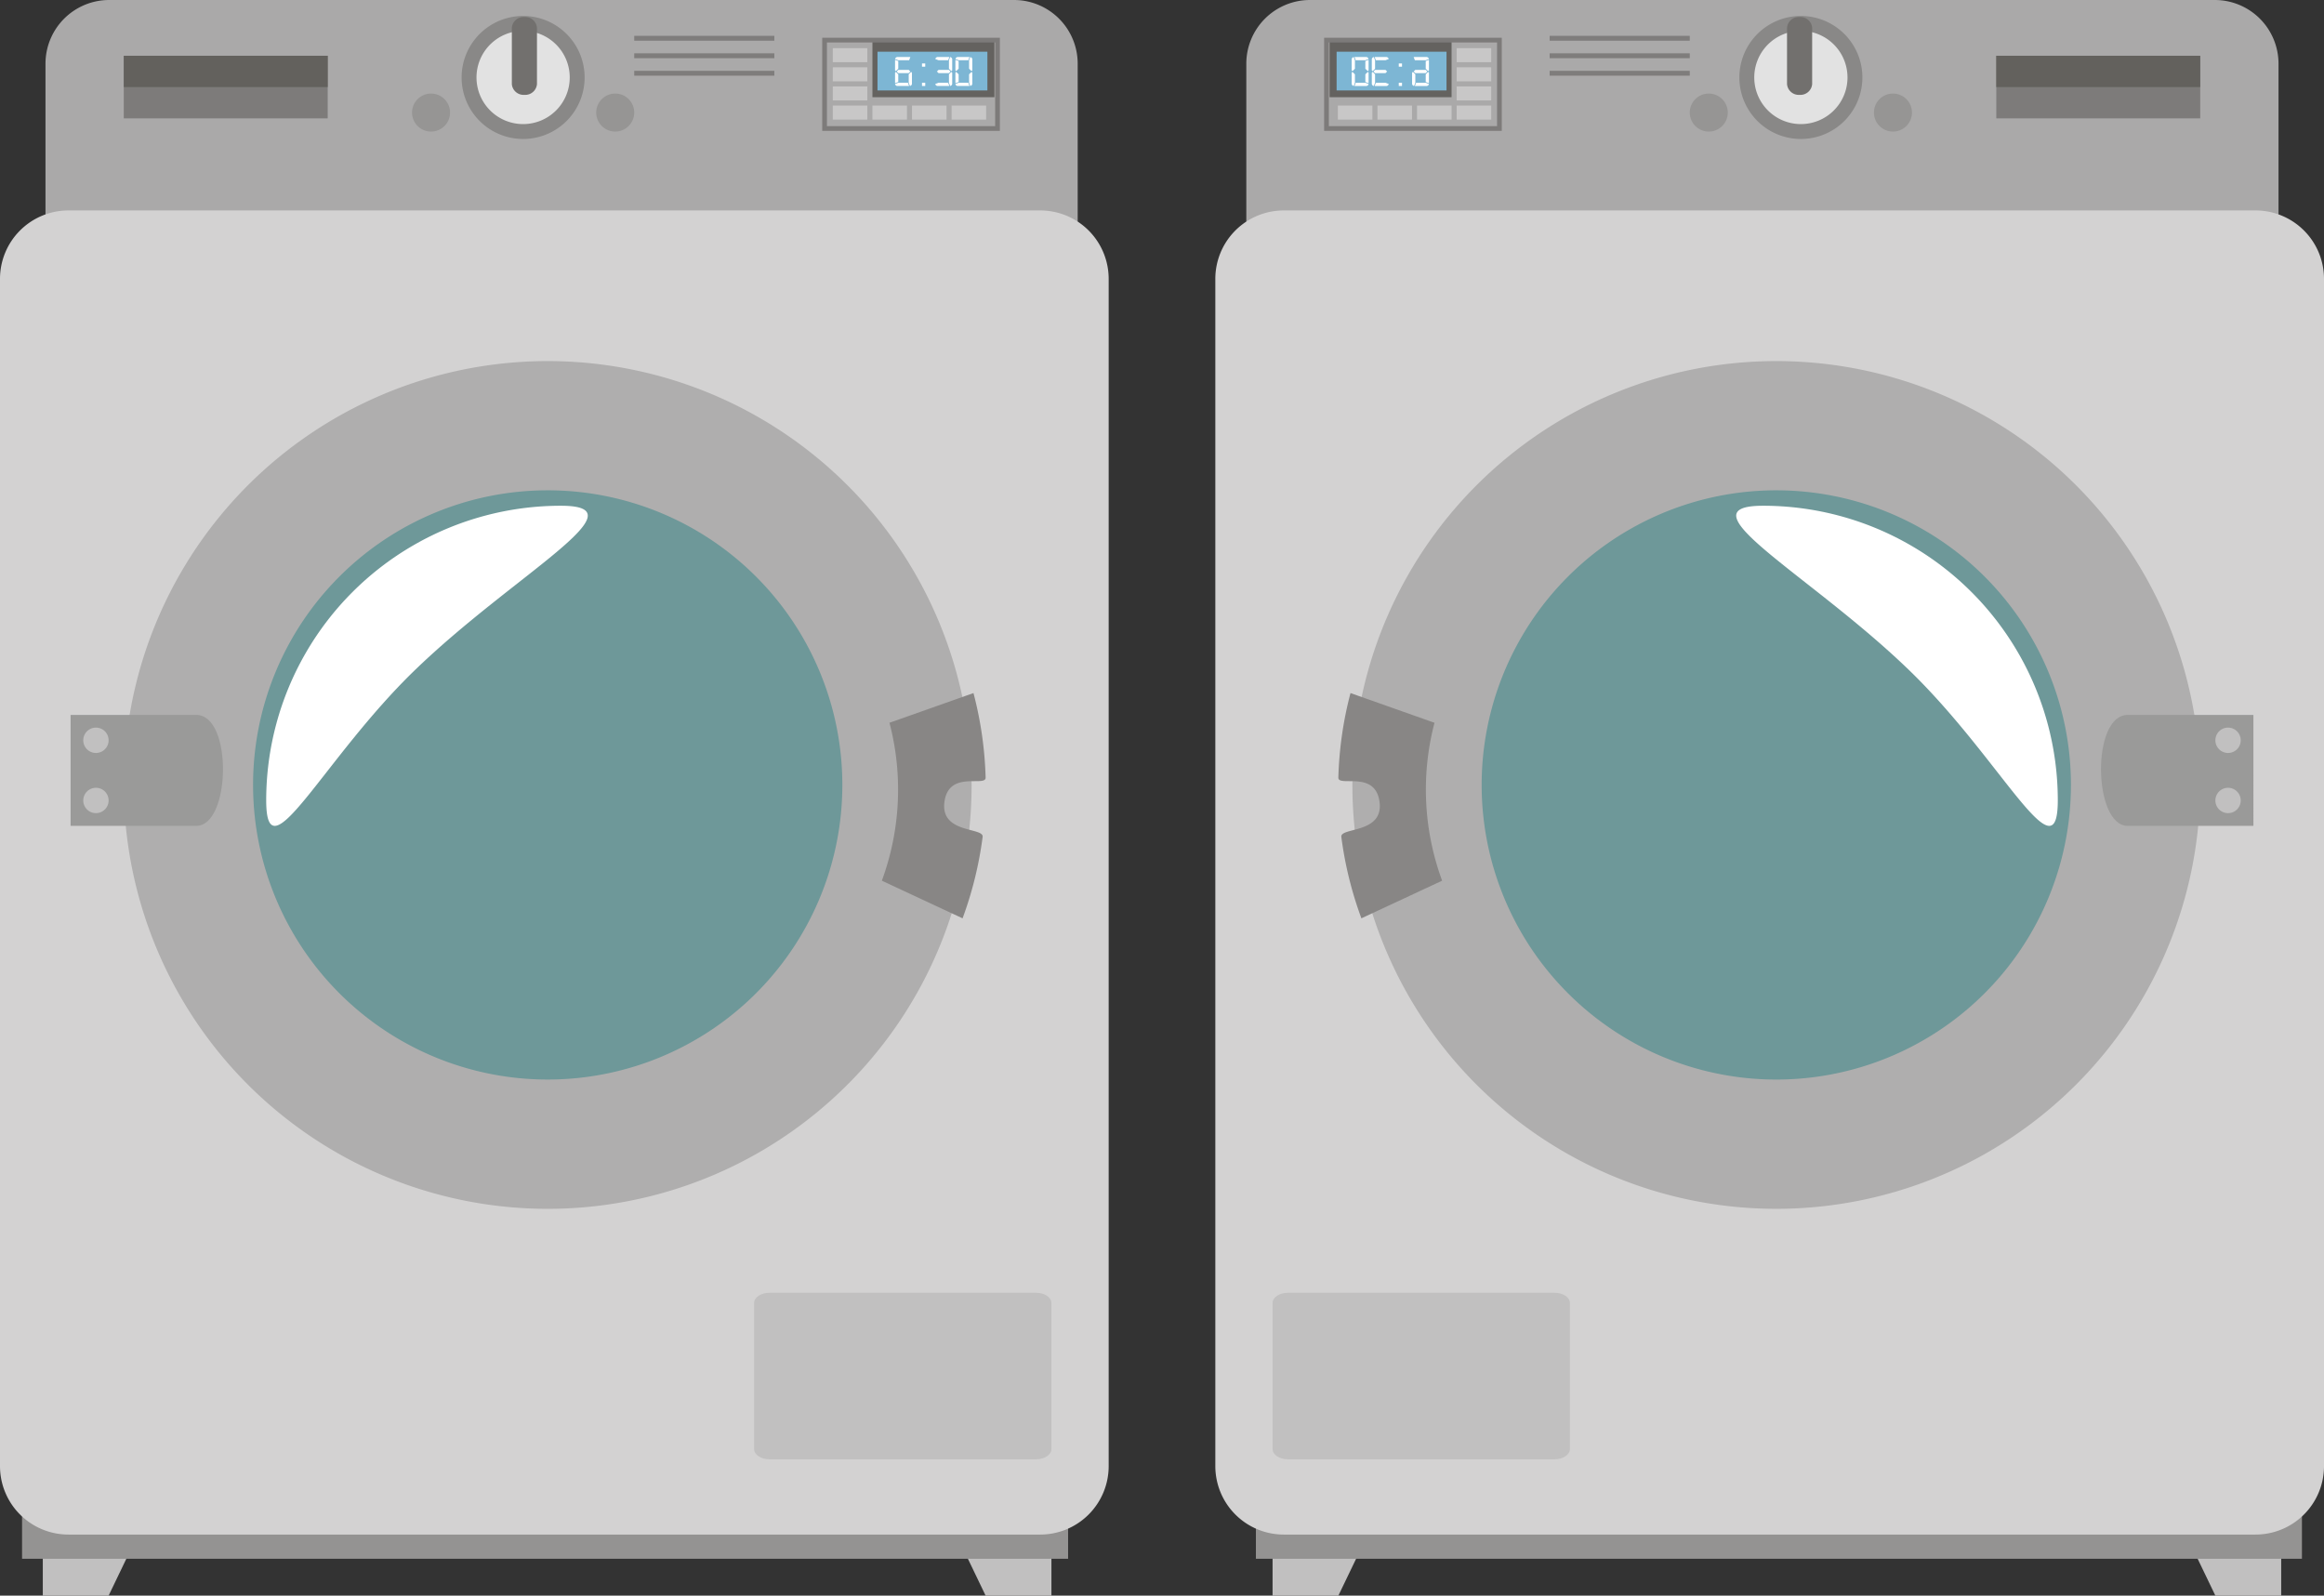 <svg xmlns="http://www.w3.org/2000/svg" width="401.571" height="275.737" viewBox="0 0 401.571 275.737"><rect x="0" y="0" width="401.571" height="275.737" fill="#333333" stroke="none"/><defs><style>.a{fill:#aaa9a9;}.b{fill:#c1c0c0;}.c{fill:#949392;}.d{fill:#d3d2d2;}.e{fill:#afaeae;}.f{fill:#6e9899;}.g,.u{fill:#fff;}.g{mix-blend-mode:soft-light;isolation:isolate;}.h{fill:#9a9a99;}.i{fill:#888685;}.j{fill:#7d7b7a;}.k{fill:#63615d;}.l{fill:#969594;}.m{fill:#898887;}.n{fill:#e2e2e2;}.o{fill:#72706e;}.p,.s{fill:none;stroke-miterlimit:10;}.p{stroke:#7f7d7c;stroke-width:0.843px;}.q{fill:#64625f;}.r{fill:#7db6d4;}.s{stroke:#7d7b7a;stroke-width:0.813px;}.t{fill:#c8c7c7;}</style></defs><g transform="translate(-254.461 -10769.884)"><path class="a" d="M11.007,0H167.348a11.008,11.008,0,0,1,11.008,11.008V202.017a11.007,11.007,0,0,1-11.007,11.007H11.007A11.007,11.007,0,0,1,0,202.017V11.007A11.007,11.007,0,0,1,11.007,0Z" transform="translate(262.322 10769.884)"/><path class="b" d="M273.229,11045.621H261.857v-23.656H284.6Z"/><path class="b" d="M424.771,11045.621h11.37v-23.656H413.4Z"/><rect class="c" width="180.749" height="17.186" transform="translate(258.272 11022.062)"/><path class="d" d="M446.032,11023.242a11.826,11.826,0,0,1-11.821,11.824H266.279a11.822,11.822,0,0,1-11.818-11.824v-205.166a11.819,11.819,0,0,1,11.818-11.824H434.211a11.822,11.822,0,0,1,11.821,11.824Z"/><path class="e" d="M422.347,10905.527a73.248,73.248,0,1,1-73.249-73.245A73.247,73.247,0,0,1,422.347,10905.527Z"/><path class="f" d="M400.012,10905.527a50.911,50.911,0,1,1-50.914-50.913A50.913,50.913,0,0,1,400.012,10905.527Z"/><path class="g" d="M300.46,10908.194a50.91,50.91,0,0,1,50.912-50.913c14.574,0-8.222,11.941-25.3,28.479C310.209,10901.128,300.46,10921.736,300.46,10908.194Z"/><path class="h" d="M266.656,10912.6H288.38c5.97,0,6.33-19.175,0-19.175H266.656Z"/><path class="b" d="M273.229,10897.811a2.19,2.19,0,1,1-2.191-2.191A2.191,2.191,0,0,1,273.229,10897.811Z"/><path class="b" d="M273.229,10908.21a2.19,2.19,0,1,1-2.191-2.191A2.192,2.192,0,0,1,273.229,10908.21Z"/><path class="i" d="M420.788,10928.577q-6.977-3.249-13.95-6.506a45.528,45.528,0,0,0,1.317-27.288q7.258-2.562,14.515-5.134a64.27,64.27,0,0,1,2.1,14.606c.049,1.711-6.376-1.349-7.116,4.194s6.82,4.355,6.6,6.052A64.539,64.539,0,0,1,420.788,10928.577Z"/><path class="b" d="M387.418,11022.062c-1.464,0-2.654-.8-2.654-1.777v-25.234c0-.979,1.19-1.772,2.654-1.772h46.067c1.47,0,2.656.793,2.656,1.772v25.234c0,.98-1.186,1.777-2.656,1.777Z"/><rect class="j" width="35.236" height="10.819" transform="translate(275.851 10779.52)"/><rect class="k" width="35.236" height="5.41" transform="translate(275.851 10779.52)"/><path class="l" d="M332.227,10789.335a3.284,3.284,0,1,1-3.284-3.283A3.285,3.285,0,0,1,332.227,10789.335Z"/><path class="l" d="M364.05,10789.335a3.283,3.283,0,1,1-3.282-3.283A3.284,3.284,0,0,1,364.05,10789.335Z"/><path class="m" d="M355.48,10783.274a10.628,10.628,0,1,1-10.628-10.63A10.628,10.628,0,0,1,355.48,10783.274Z"/><path class="n" d="M352.907,10783.274a8.055,8.055,0,1,1-8.055-8.057A8.052,8.052,0,0,1,352.907,10783.274Z"/><path class="o" d="M347.245,10784.413a2.031,2.031,0,0,1-2.17,1.862h0a2.034,2.034,0,0,1-2.172-1.862v-9.727a2.033,2.033,0,0,1,2.172-1.858h0a2.03,2.03,0,0,1,2.17,1.858Z"/><line class="p" x2="24.213" transform="translate(364.05 10776.498)"/><line class="p" x2="24.213" transform="translate(364.05 10779.52)"/><line class="p" x2="24.213" transform="translate(364.05 10782.542)"/><rect class="q" width="21.081" height="9.866" transform="translate(405.21 10776.814)"/><rect class="r" width="18.989" height="6.694" transform="translate(406.086 10778.82)"/><rect class="s" width="29.883" height="15.275" transform="translate(396.942 10776.814)"/><rect class="t" width="5.967" height="2.425" transform="translate(398.364 10778.205)"/><rect class="t" width="5.967" height="2.424" transform="translate(398.364 10781.513)"/><rect class="t" width="5.967" height="2.423" transform="translate(398.364 10784.817)"/><rect class="t" width="5.967" height="2.426" transform="translate(398.364 10788.122)"/><rect class="t" width="5.967" height="2.426" transform="translate(405.21 10788.122)"/><rect class="t" width="5.967" height="2.426" transform="translate(412.05 10788.122)"/><rect class="t" width="5.968" height="2.426" transform="translate(418.892 10788.122)"/><path class="u" d="M409.676,10780.433v1.322l-.419.419-.137-.139v-1.811Zm-.556,3.821v-1.806l.137-.14.419.419v1.319Zm2.433.487h-2.086a.44.44,0,0,1-.347-.347l.556-.209h1.663Zm0-4.447h-1.871l-.556-.21a.437.437,0,0,1,.351-.345h2.284Zm-.072,1.667.28.28-.28.277h-1.8l-.279-.277.279-.28Zm.416.348.141.14v1.946a.438.438,0,0,1-.345.347l-.212-.556v-1.458Z"/><path class="u" d="M414.334,10781.406h-.558v-.558h.558Zm0,3.335h-.558v-.556h.558Z"/><path class="u" d="M418.507,10784.741h-2.09a.44.44,0,0,1-.345-.347l.558-.209h1.664Zm-.213-4.447h-1.658l-.558-.21a.44.44,0,0,1,.347-.345h2.082Zm.139,1.667.28.28-.28.277h-1.8l-.28-.277.28-.28Zm0-.206v-1.461l.212-.555a.444.444,0,0,1,.349.345v1.951l-.145.139Zm.416.554.145.14v1.946a.444.444,0,0,1-.349.347l-.212-.556v-1.458Z"/><path class="u" d="M420.106,10780.433v1.322l-.419.419-.139-.139v-1.811Zm-.558,3.821v-1.806l.139-.14.419.419v1.319Zm2.435.487h-2.089a.438.438,0,0,1-.346-.347l.558-.209h1.667Zm-.21-4.447h-1.66l-.557-.21a.44.44,0,0,1,.348-.345h2.079Zm.139,1.461v-1.461l.209-.555a.445.445,0,0,1,.349.345v1.951l-.142.139Zm.416.554.142.14v1.946a.445.445,0,0,1-.349.347l-.209-.556v-1.458Z"/><path class="a" d="M11.007,0H167.348a11.008,11.008,0,0,1,11.008,11.008V202.017a11.007,11.007,0,0,1-11.007,11.007H11.007A11.007,11.007,0,0,1,0,202.017V11.007A11.007,11.007,0,0,1,11.007,0Z" transform="translate(469.815 10769.884)"/><path class="b" d="M637.263,11045.621h11.372v-23.656H625.889Z"/><path class="b" d="M485.722,11045.621h-11.37v-23.656H497.1Z"/><rect class="c" width="180.749" height="17.186" transform="translate(471.472 11022.062)"/><path class="d" d="M464.461,11023.242a11.825,11.825,0,0,0,11.821,11.824H644.214a11.823,11.823,0,0,0,11.818-11.824v-205.166a11.819,11.819,0,0,0-11.818-11.824H476.282a11.821,11.821,0,0,0-11.821,11.824Z"/><path class="e" d="M488.146,10905.527a73.247,73.247,0,1,0,73.248-73.245A73.247,73.247,0,0,0,488.146,10905.527Z"/><path class="f" d="M510.481,10905.527a50.912,50.912,0,1,0,50.913-50.913A50.912,50.912,0,0,0,510.481,10905.527Z"/><path class="g" d="M610.033,10908.194a50.91,50.91,0,0,0-50.912-50.913c-14.575,0,8.222,11.941,25.294,28.479C600.283,10901.128,610.033,10921.736,610.033,10908.194Z"/><path class="h" d="M643.836,10912.6H622.112c-5.969,0-6.329-19.175,0-19.175h21.724Z"/><path class="b" d="M637.263,10897.811a2.19,2.19,0,1,0,2.191-2.191A2.191,2.191,0,0,0,637.263,10897.811Z"/><path class="b" d="M637.263,10908.21a2.19,2.19,0,1,0,2.191-2.191A2.192,2.192,0,0,0,637.263,10908.21Z"/><path class="i" d="M489.7,10928.577q6.977-3.249,13.95-6.506a45.52,45.52,0,0,1-1.317-27.288q-7.26-2.562-14.515-5.134a64.271,64.271,0,0,0-2.1,14.606c-.048,1.711,6.377-1.349,7.116,4.194s-6.819,4.355-6.6,6.052A64.541,64.541,0,0,0,489.7,10928.577Z"/><path class="b" d="M523.075,11022.062c1.463,0,2.654-.8,2.654-1.777v-25.234c0-.979-1.191-1.772-2.654-1.772H477.008c-1.47,0-2.656.793-2.656,1.772v25.234c0,.98,1.186,1.777,2.656,1.777Z"/><rect class="j" width="35.236" height="10.819" transform="translate(599.406 10779.52)"/><rect class="k" width="35.236" height="5.41" transform="translate(599.406 10779.52)"/><path class="l" d="M578.266,10789.335a3.284,3.284,0,1,0,3.284-3.283A3.285,3.285,0,0,0,578.266,10789.335Z"/><path class="l" d="M546.442,10789.335a3.284,3.284,0,1,0,3.283-3.283A3.284,3.284,0,0,0,546.442,10789.335Z"/><path class="m" d="M555.013,10783.274a10.628,10.628,0,1,0,10.628-10.63A10.628,10.628,0,0,0,555.013,10783.274Z"/><path class="n" d="M557.586,10783.274a8.055,8.055,0,1,0,8.055-8.057A8.052,8.052,0,0,0,557.586,10783.274Z"/><path class="o" d="M563.247,10784.413a2.031,2.031,0,0,0,2.171,1.862h0a2.034,2.034,0,0,0,2.172-1.862v-9.727a2.033,2.033,0,0,0-2.172-1.858h0a2.031,2.031,0,0,0-2.171,1.858Z"/><line class="p" x1="24.213" transform="translate(522.229 10776.498)"/><line class="p" x1="24.213" transform="translate(522.229 10779.52)"/><line class="p" x1="24.213" transform="translate(522.229 10782.542)"/><rect class="q" width="21.081" height="9.866" transform="translate(484.202 10776.814)"/><rect class="r" width="18.989" height="6.694" transform="translate(485.418 10778.82)"/><rect class="s" width="29.883" height="15.275" transform="translate(483.668 10776.814)"/><rect class="t" width="5.967" height="2.425" transform="translate(506.162 10778.205)"/><rect class="t" width="5.967" height="2.424" transform="translate(506.162 10781.513)"/><rect class="t" width="5.967" height="2.423" transform="translate(506.162 10784.817)"/><rect class="t" width="5.967" height="2.426" transform="translate(506.162 10788.122)"/><rect class="t" width="5.967" height="2.426" transform="translate(499.316 10788.122)"/><rect class="t" width="5.967" height="2.426" transform="translate(492.476 10788.122)"/><rect class="t" width="5.968" height="2.426" transform="translate(485.633 10788.122)"/><path class="u" d="M501.373,10780.225v1.811l-.137.139-.419-.419v-1.322Zm-.556,3.822v-1.319l.419-.419.137.14v1.806Zm-1.663.139h1.663l.556.209a.441.441,0,0,1-.347.347H498.94Zm-.422-4.446h2.284a.437.437,0,0,1,.351.345l-.556.21H498.94Zm2.085,2.222.278.28-.278.277h-1.8l-.28-.277.28-.28Zm-1.8.767v1.458l-.212.556a.44.44,0,0,1-.346-.347v-1.946l.142-.14Z"/><path class="u" d="M496.159,10780.849h.557v.558h-.557Zm0,3.337h.557v.556h-.557Z"/><path class="u" d="M492.2,10784.186h1.664l.558.209a.442.442,0,0,1-.346.347h-2.089Zm-.213-4.446h2.082a.442.442,0,0,1,.347.345l-.558.21H492.2Zm1.877,2.222.28.28-.28.277h-1.8l-.28-.277.28-.28Zm-2.219.213-.145-.139v-1.951a.443.443,0,0,1,.349-.345l.212.555v1.461Zm.416.554v1.458l-.212.556a.442.442,0,0,1-.349-.347v-1.946l.145-.14Z"/><path class="u" d="M490.944,10780.225v1.811l-.138.139-.419-.419v-1.322Zm-.557,3.822v-1.319l.419-.419.138.14v1.806Zm-1.668.139h1.668l.557.209a.435.435,0,0,1-.345.347H488.51Zm-.209-4.446h2.079a.443.443,0,0,1,.348.345l-.558.21h-1.66Zm-.345,2.435-.142-.139v-1.951a.444.444,0,0,1,.348-.345l.21.555v1.461Zm.416.554v1.458l-.21.556a.444.444,0,0,1-.348-.347v-1.946l.142-.14Z"/></g></svg>